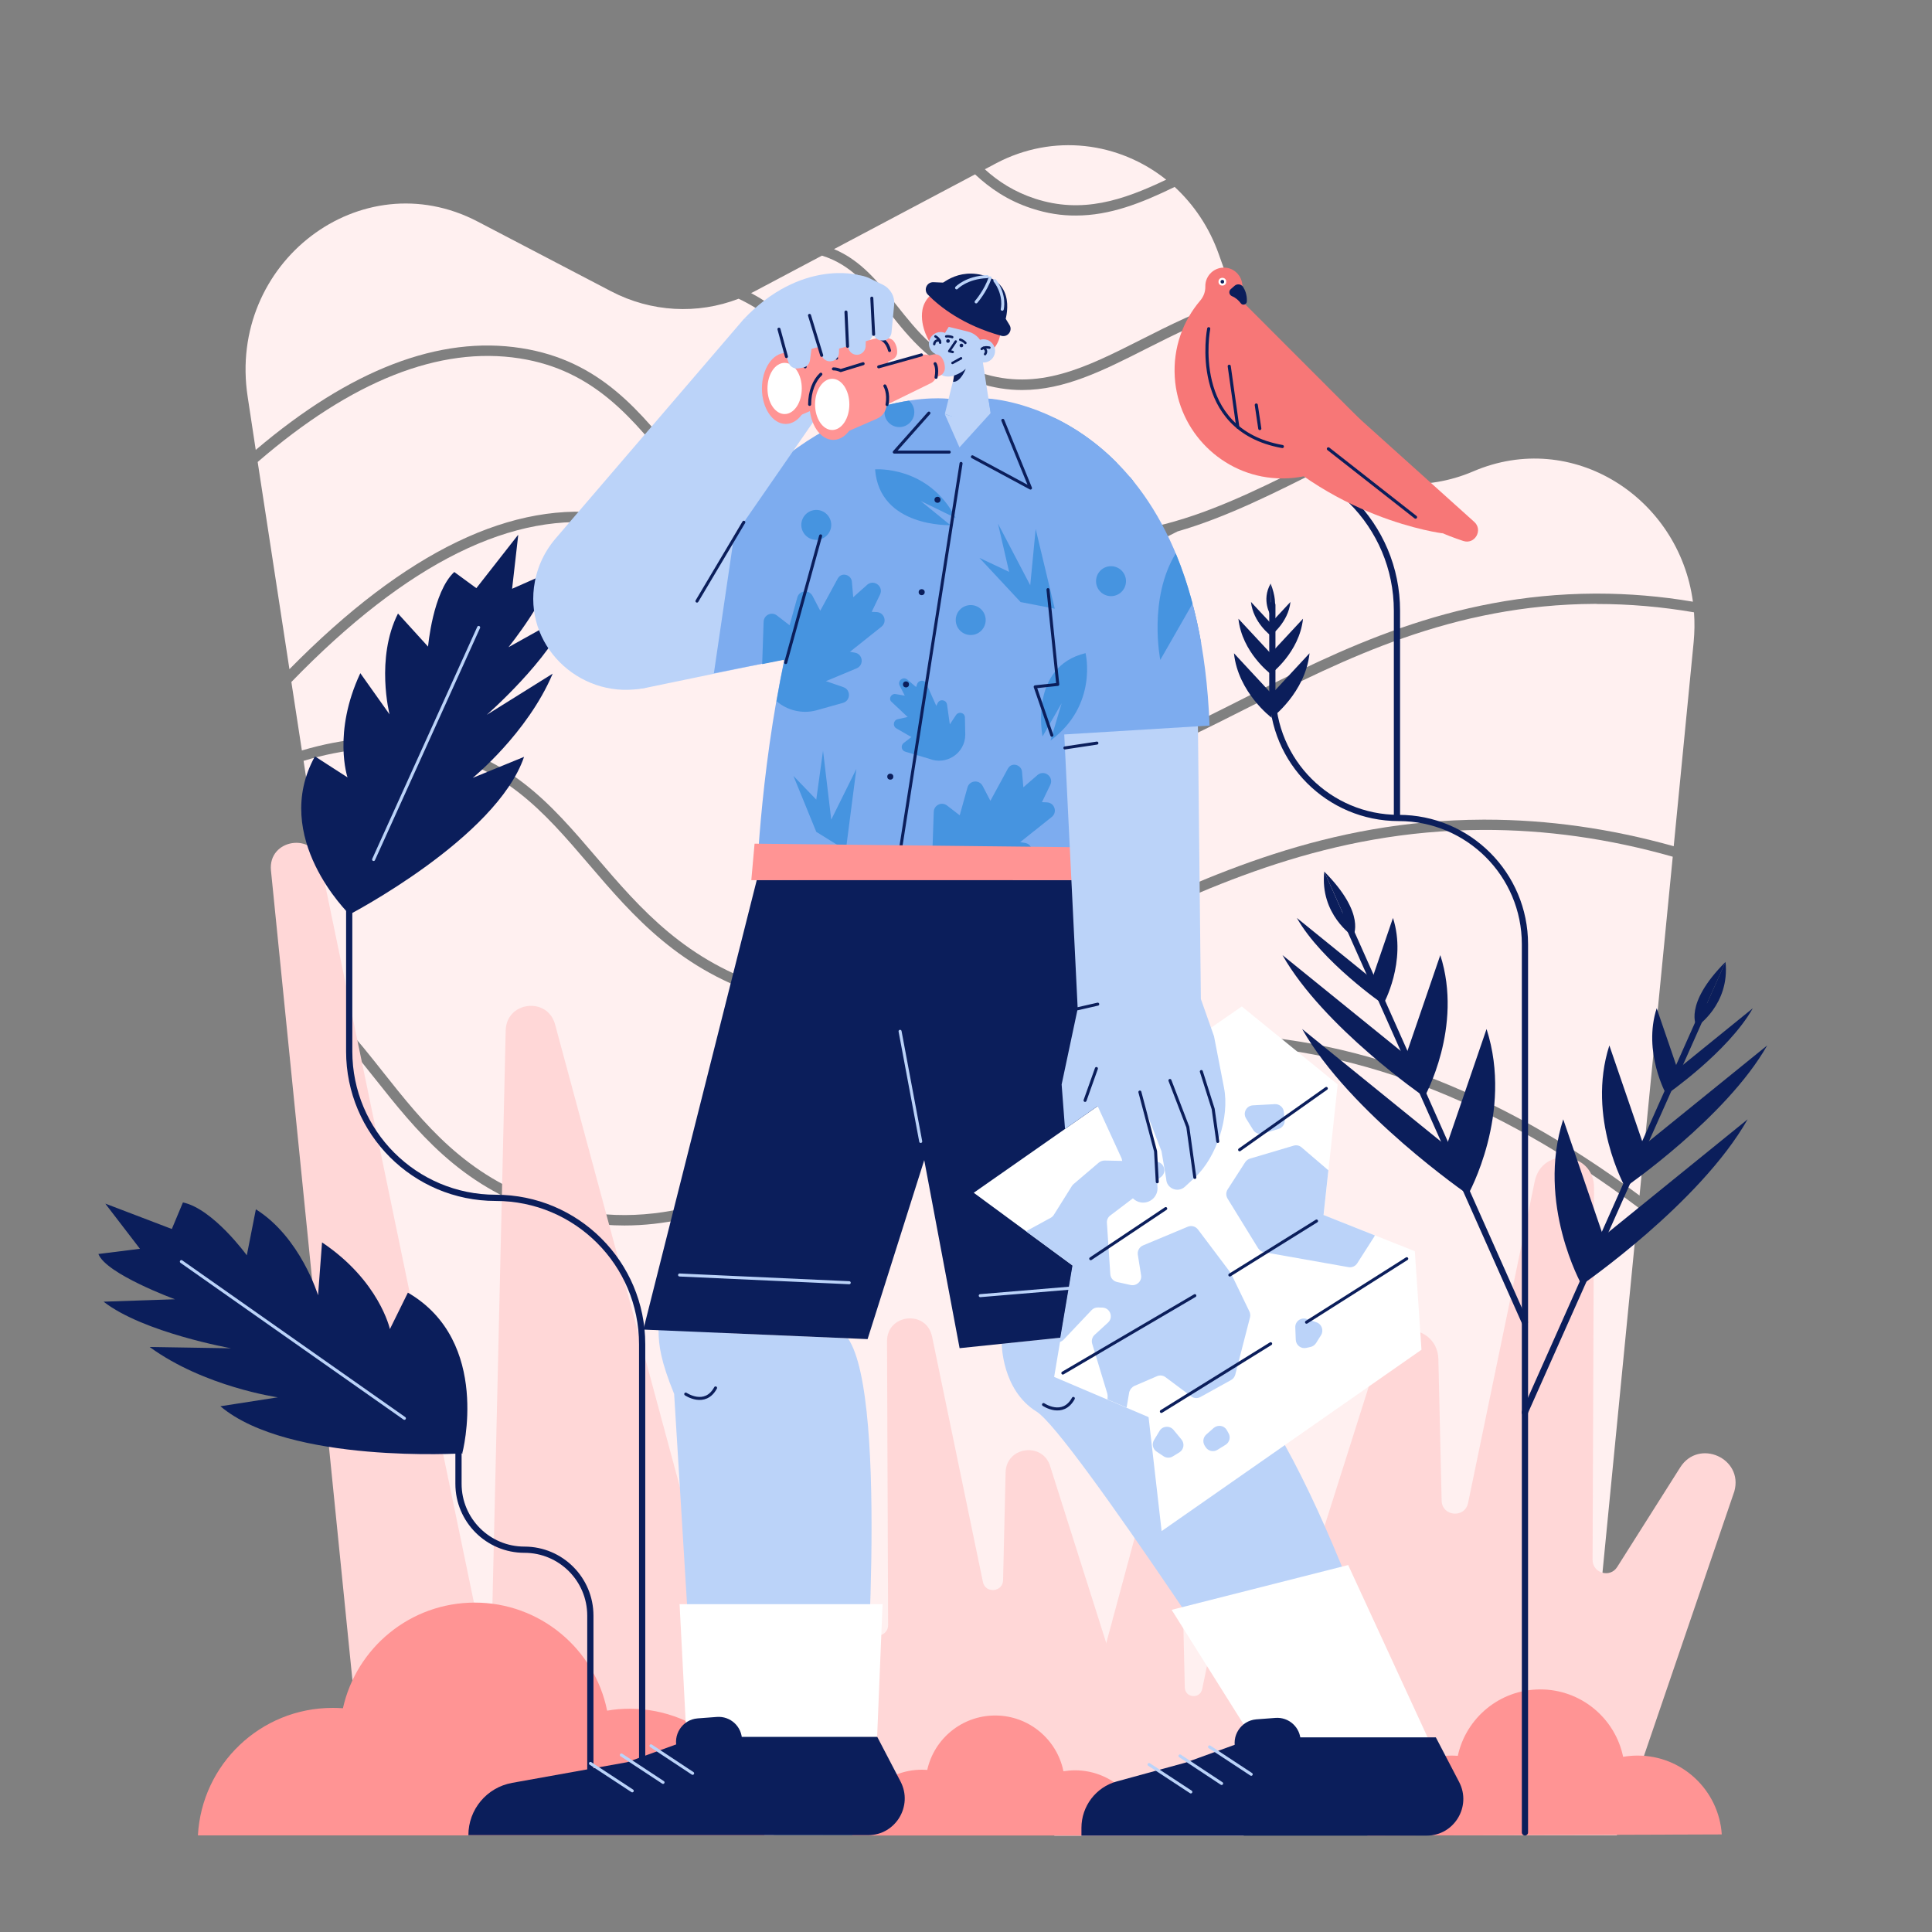 <?xml version="1.0" encoding="utf-8"?>
<!-- Generator: Adobe Illustrator 24.1.2, SVG Export Plug-In . SVG Version: 6.00 Build 0)  -->
<svg version="1.1" xmlns="http://www.w3.org/2000/svg" xmlns:xlink="http://www.w3.org/1999/xlink" x="0px" y="0px"
	 viewBox="0 0 1600 1600" style="enable-background:new 0 0 1600 1600;" xml:space="preserve">
<rect x="0" y="0" width="1600" height="1600" fill="#808080" stroke="none"/>
<style type="text/css">
	.st0{fill:#FFF0F0;}
	.st1{fill:#FFD7D7;}
	.st2{fill:#FF9494;}
	.st3{fill:none;stroke:#0B1E5B;stroke-width:5.154;stroke-linecap:round;stroke-linejoin:round;stroke-miterlimit:10;}
	.st4{fill:#0B1E5B;}
	.st5{fill:none;stroke:#BBD3F9;stroke-width:2.5;stroke-linecap:round;stroke-linejoin:round;stroke-miterlimit:10;}
	.st6{fill:#BBD3F9;}
	.st7{fill:#7DACEF;}
	.st8{fill:#FFFFFF;}
	.st9{fill:#F77777;}
	.st10{fill:none;stroke:#0B1E5B;stroke-width:2;stroke-linecap:round;stroke-linejoin:round;stroke-miterlimit:10;}
	.st11{fill:none;stroke:#0B1E5B;stroke-width:2.5;stroke-linecap:round;stroke-linejoin:round;stroke-miterlimit:10;}
	.st12{fill:#4694E0;}
	.st13{fill:none;stroke:#0B1E5B;stroke-width:2.577;stroke-linecap:round;stroke-linejoin:round;stroke-miterlimit:10;}
</style>
<g id="background">
	<g>
		<path class="st0" d="M1220,390.4L1220,390.4c-39,16.7-81,12.7-115.1-7c-2,1-4,2-6,3c-42.9,21.7-83.1,42-123.7,53.7
			c-5.5,2.8-11,5.5-16.4,8.3c-66.9,33.8-126.9,64.2-192.7,64.2c-21.9,0-44.5-3.4-68.2-11.1c-68.4-22.3-104.1-67.3-138.6-110.8
			c-34.4-43.3-66.8-84.2-129-93.9c-66.3-10.3-139,18.5-216.9,85.8l26.3,171.6c96.2-97.8,185.7-140.9,266.8-128.3
			c65.5,10.2,98.9,52.4,134.4,97.1c33.7,42.5,68.6,86.5,134.6,108c91.4,29.8,166.9-8.4,254.4-52.6c80-40.5,170.7-86.3,290.9-86.8
			c0.7,0,1.3,0,2,0c26.3,0,52.7,2.2,79.2,6.7C1390.5,412.2,1302.4,355,1220,390.4z"/>
		<path class="st0" d="M1228,687.3c-127.7,0.5-224.6,45.9-310,86c-72.1,33.8-136.8,64.1-207.7,64.1c-23.6,0-47.9-3.4-73.4-11.1
			c-73.7-22.3-112.2-67.2-149.4-110.7c-37.1-43.4-72.2-84.3-139.4-94c-31-4.5-63.3-1.6-96.7,8.5l33.6,219
			c11.1,12.1,21.5,25.2,32.1,38.6c33.7,42.5,68.6,86.5,134.6,108c91.4,29.8,166.9-8.4,254.4-52.6c80-40.5,170.7-86.3,290.9-86.8
			c0.7,0,1.3,0,2,0c118.7,0,239.3,45,358.8,133.8l27.5-280.6C1332.5,694.5,1280.1,687.1,1228,687.3z"/>
		<path class="st0" d="M1320.8,500.1c-118.2,0.5-207.9,45.9-287.1,85.9c-66.9,33.8-126.9,64.2-192.7,64.2
			c-21.9,0-44.5-3.4-68.2-11.1c-68.4-22.3-104.1-67.3-138.6-110.8c-34.4-43.3-66.8-84.2-129-93.9c-79.5-12.4-168.1,31.5-263.9,130.4
			l8.7,56.7c34.3-10.2,67.4-13,99.3-8.4c70.5,10.2,106.5,52.3,144.7,97c36.4,42.5,74.1,86.5,145.4,108.1
			c98.9,29.9,180.5-8.3,275-52.6c86.3-40.4,184.1-86.3,313.6-86.8c0.7,0,1.4,0,2.2,0c51.7,0,103.8,7.4,155.9,22l16.5-168.9
			c0.8-8.5,0.9-16.7,0.3-24.8c-26.8-4.6-53.5-6.9-80.1-6.9C1322.1,500.1,1321.5,500.1,1320.8,500.1z"/>
		<path class="st0" d="M854.4,172.6c-19.7-6.4-34.6-16.7-46.9-28.2l-116.8,61.9c22.5,9.5,36.7,27.4,51.6,46.2
			c17.6,22.2,35.8,45.2,70.1,56.3c47.5,15.5,87-4.5,132.7-27.6c23.5-11.9,48.7-24.6,77.4-33.7l-13.2-37.1
			c-7.9-22.3-20.7-41-36.5-55.6c-27.5,13.4-53.6,23.7-81.8,23.7C879.3,178.6,867.2,176.8,854.4,172.6z"/>
		<path class="st0" d="M706.1,323.3c33.7,42.5,68.6,86.5,134.6,108c47,15.3,89.7,12.7,132.1,0.5c0.1,0,0.2-0.1,0.3-0.1
			c40-11.5,79.6-31.6,122-53c0.5-0.2,0.9-0.5,1.4-0.7c-22.8-15.6-41.3-38.6-51.5-67.4l-19.5-54.9c-28.3,8.9-53.2,21.5-76.4,33.2
			c-35.5,18-67.5,34.1-102.6,34.1c-11.8,0-23.9-1.8-36.7-6c-36.7-12-56.6-37-74.1-59.2c-16.2-20.5-30.5-38.5-55-46.1l-54.7,29
			c-1.3,0.7-2.6,1.4-4,2C657,261.4,681,291.8,706.1,323.3z"/>
		<path class="st0" d="M211.8,372.6c78.4-66.6,152.1-94.9,219.8-84.3c65.5,10.2,98.9,52.4,134.4,97.1c33.7,42.5,68.6,86.5,134.6,108
			c86.5,28.2,158.8-4.4,240.4-45.5c-11.4,1.8-23,2.8-34.7,2.8c-21.9,0-44.5-3.4-68.2-11.1c-68.4-22.3-104.1-67.3-138.6-110.8
			c-25.9-32.6-50.6-63.8-87.8-81.4c-34.2,13.2-72.5,11.1-105.5-6.1l-110.6-57.8c-96.6-50.5-207.5,34-190.5,145L211.8,372.6z"/>
		<path class="st0" d="M998.9,864.8c-0.7,0-1.3,0-2,0c-118.2,0.5-207.9,45.9-287.1,85.9c-66.9,33.8-126.9,64.2-192.7,64.2
			c-21.9,0-44.5-3.4-68.2-11.1c-68.4-22.3-104.1-67.3-138.6-110.8c-7.6-9.6-15.2-19.1-23-28.2L387.8,1520l918.1-1l50.8-519
			C1237.4,910.3,1117.1,864.8,998.9,864.8z"/>
		<path class="st0" d="M857.1,164.5c39,12.7,72.6,1.5,108.7-15.7c-39-31.1-93.5-38.6-141-13.5l-9.2,4.9
			C826.6,150.2,839.8,158.8,857.1,164.5z"/>
	</g>
	<path class="st1" d="M304.8,1520l-80.4-799.1c-2.6-26.2,35.7-32.1,41.1-6.3l140.8,679.2l12.5-540.5c0.6-24,34.6-28.1,40.9-4.9
		L640.9,1520H304.8z"/>
	<path class="st1" d="M1030,1520.2l37.6-373c1.2-12.2-16.7-15-19.2-2.9l-52.8,254.5c-1.8,8.5-14.2,7.4-14.4-1.3l-4.4-188.4
		c-0.3-11.2-16.2-13.1-19.1-2.3l-84.6,313.5H1030z"/>
	<path class="st1" d="M1271,978.3l-55.2,266.4c-2.7,12.9-21.6,11.2-21.9-2l-2.7-117c-0.7-28.6-41.2-33.5-48.6-5.9l-126.9,400.1
		h323.3l97.3-284.8c7.7-27.5-29.5-44-44.8-19.9l-52.2,82.5c-5.9,9.4-20.5,5.1-20.4-6l1.2-308.3C1320.1,953.6,1277,949.1,1271,978.3z
		"/>
	<path class="st1" d="M771.9,1106.9l42.1,203.2c2,9.8,16.5,8.5,16.7-1.5l2.1-89.2c0.5-21.8,31.4-25.5,37.1-4.5l96.8,305.1H720.2
		l-74.2-217.2c-5.8-20.9,22.5-33.5,34.1-15.2l39.8,62.9c4.5,7.2,15.6,3.9,15.6-4.6l-0.9-235.1C734.5,1088,767.3,1084.6,771.9,1106.9
		z"/>
	<path class="st2" d="M633,1519.9c-3.6-58.5-52.2-104.8-111.6-104.8c-6.3,0-12.6,0.5-18.6,1.6c-10.3-51.1-55.5-89.5-109.6-89.5
		c-53.4,0-98.1,37.4-109.2,87.5c-2.8-0.2-5.6-0.3-8.5-0.3c-59.7,0-108.4,46.7-111.6,105.6H633z"/>
	<path class="st2" d="M947.9,1520.2c-1.9-30.2-26.9-54.1-57.6-54.1c-3.3,0-6.5,0.3-9.6,0.8c-5.3-26.3-28.6-46.2-56.5-46.2
		c-27.6,0-50.6,19.3-56.3,45.1c-1.4-0.1-2.9-0.2-4.4-0.2c-30.8,0-55.9,24.1-57.6,54.5H947.9z"/>
	<path class="st2" d="M1425.9,1519.2c-2.4-36.6-32.9-65.5-70-65.3c-4,0-7.9,0.4-11.7,1c-6.6-31.9-34.9-55.9-68.8-55.8
		c-33.4,0.1-61.3,23.6-68.1,55c-1.8-0.1-3.5-0.2-5.3-0.2c-37.3,0.1-67.7,29.5-69.6,66.3L1425.9,1519.2z"/>
</g>
<g id="flowers">
	<path class="st3" d="M1053.7,501v71.8c0,57.8,46.8,104.6,104.6,104.6h0c57.8,0,104.6,46.8,104.6,104.6v735.5"/>
	<g>
		<path class="st4" d="M1053.3,594.4c0,0,27.7-20.7,31.2-53.4l-31.2,33.6L1053.3,594.4z"/>
		<path class="st4" d="M1052.4,558.1c0,0,23.7-17.7,26.7-45.7l-26.7,28.7L1052.4,558.1z"/>
		<path class="st4" d="M1052.4,526.3c0,0,14.5-10.8,16.3-27.8l-16.3,17.5L1052.4,526.3z"/>
		<path class="st4" d="M1053.1,594.4c0,0-27.7-20.7-31.2-53.4l31.2,33.6L1053.1,594.4z"/>
		<path class="st4" d="M1052.3,558.1c0,0-23.7-17.7-26.7-45.7l26.7,28.7L1052.3,558.1z"/>
		<path class="st4" d="M1052.3,526.3c0,0-14.5-10.8-16.3-27.8l16.3,17.5L1052.3,526.3z"/>
		<path class="st4" d="M1052.3,483.3l0,26.3C1052.4,509.6,1044.3,497.2,1052.3,483.3z"/>
		<path class="st4" d="M1052.3,483.3l0,26.3C1052.4,509.6,1060.4,504.3,1052.3,483.3z"/>
	</g>
	<path class="st3" d="M1156.9,675.3V505.8c0-71-57.5-128.5-128.5-128.5h0"/>
	<path class="st3" d="M289.2,710v160.7c0,67,54.3,121.3,121.3,121.3h0c67,0,121.3,54.3,121.3,121.3v402.8"/>
	<path class="st3" d="M379.7,1193.2v35.6c0,30.2,24.5,54.6,54.6,54.6h0c30.2,0,54.6,24.5,54.6,54.6v178.1"/>
</g>
<g id="leaf-1">
	<path class="st4" d="M382.9,1203.3c0,0,24.4-92.4-45.1-132.8l-14.9,30.2c0,0-8.7-40-56.2-71.8l-3.3,43.8c0,0-14.5-48-51.5-71.2
		l-7.5,38.1c0,0-27.9-38.5-52.9-43.8l-9.2,22l-55-21l0.9,0.6l-1-0.6l28.7,37.4l-34.4,4.3c6.3,16.6,63.4,37.5,63.4,37.5l-59.1,2
		c32.8,25.6,105.6,38.6,105.6,38.6l-67.5-1.1c45.4,33.1,106.2,41.7,106.2,41.7l-47.6,7.4c57,48,200.8,39,200.8,39l-0.6-0.5
		L382.9,1203.3z"/>
	<line class="st5" x1="150.2" y1="1044.8" x2="334.9" y2="1174.6"/>
</g>
<g id="leaf-2">
	<path class="st4" d="M457.7,557.9L403.1,592c0,0,53.1-46.4,67.3-83.5L421.1,536c0,0,36.3-45.2,33.3-61.8l-30.3,13.4l5.1-44.7
		l-0.7,1.3l0.6-1.3l-34.6,44.2l-18.3-13.4c-17.8,16.6-21.7,61.8-21.7,61.8l-24.9-27.4c-18.8,37.1-7,83.5-7,83.5l-24.2-34.1
		c-23.1,49.3-10.6,86.3-10.6,86.3l-27-17.4C223.8,693.5,289.2,757,289.2,757l0.3-0.6l-0.4,1.1c0,0,121.9-63.4,144.9-130.7
		l-42.5,17.4C391.5,644.2,436.9,607.2,457.7,557.9z"/>
	<line class="st5" x1="396.4" y1="519.6" x2="309.4" y2="711.8"/>
</g>
<g id="leaf-3">
	<g>
		<line class="st3" x1="1262.8" y1="1095" x2="1113" y2="758.5"/>
		<path class="st4" d="M1215.8,989.3c0,0,37.8-67.4,15.3-137.1l-33.2,96.8L1215.8,989.3z"/>
		<path class="st4" d="M1179.7,908.4c0,0,32.3-57.7,13.1-117.4l-28.4,82.8L1179.7,908.4z"/>
		<path class="st4" d="M1145.6,831.7c0,0,19.7-35.2,8-71.5l-17.3,50.5L1145.6,831.7z"/>
		<path class="st4" d="M1215.8,989.3c0,0-97.8-67.4-137.4-137.1l119.4,96.8L1215.8,989.3z"/>
		<path class="st4" d="M1179.7,908.4c0,0-83.7-57.7-117.6-117.4l102.2,82.8L1179.7,908.4z"/>
		<path class="st4" d="M1145.6,831.7c0,0-51-35.2-71.6-71.5l62.3,50.5L1145.6,831.7z"/>
		<path class="st4" d="M1096.7,721.8l23.9,53.6C1120.5,775.4,1092.9,757.3,1096.7,721.8z"/>
		<path class="st4" d="M1096.7,721.8l23.9,53.6C1120.5,775.4,1132,757.3,1096.7,721.8z"/>
	</g>
</g>
<g id="leaf-4">
	<g>
		<line class="st3" x1="1262.8" y1="1169.7" x2="1412.6" y2="833.3"/>
		<path class="st4" d="M1309.9,1064.1c0,0-37.8-67.4-15.3-137.1l33.2,96.8L1309.9,1064.1z"/>
		<path class="st4" d="M1345.9,983.2c0,0-32.3-57.7-13.1-117.4l28.4,82.8L1345.9,983.2z"/>
		<path class="st4" d="M1380,906.5c0,0-19.7-35.2-8-71.5l17.3,50.5L1380,906.5z"/>
		<path class="st4" d="M1309.9,1064.1c0,0,97.8-67.4,137.4-137.1l-119.4,96.8L1309.9,1064.1z"/>
		<path class="st4" d="M1345.9,983.2c0,0,83.7-57.7,117.6-117.4l-102.2,82.8L1345.9,983.2z"/>
		<path class="st4" d="M1380,906.5c0,0,51-35.2,71.6-71.5l-62.3,50.5L1380,906.5z"/>
		<path class="st4" d="M1429,796.6l-23.9,53.6C1405.1,850.1,1432.7,832.1,1429,796.6z"/>
		<path class="st4" d="M1429,796.6l-23.9,53.6C1405.1,850.1,1393.6,832.1,1429,796.6z"/>
	</g>
</g>
<g id="person">
	<path class="st6" d="M703.5,419.6l-43.9,124.2l-125,25.9c-36.5,7.5-55.8-37,0-84.7l77.9-71.5L703.5,419.6z"/>
	<path class="st7" d="M612.4,413.4l-21.2,144.2l88.6-17.6l105.8-209.7C785.6,330.3,699,318.8,612.4,413.4z"/>
	<path class="st7" d="M626.7,728.9h320.8c0,0,35.6-383.9-135.9-399.6S626.7,728.9,626.7,728.9z"/>
	<path class="st6" d="M702.2,1108.3l-105.2-4.5c-1.9-14.4-14.2-25.5-29.1-25.5c-16.2,0-22.5,7.1-22.5,23.3
		c0,12.4,1.8,25.6,12.9,52.8l17.4,284.1h139.2C714.8,1438.5,737,1158.6,702.2,1108.3z"/>
	<path class="st6" d="M829.6,1112.8c0,0,0,38.4,28.8,56.2c28.8,17.8,204.2,288.3,204.2,288.3l104-4.5c0,0-82-275.1-161.6-332.9
		l-3.2-24.8L829.6,1112.8z"/>
	<polyline class="st4" points="1011.9,1093.9 794.7,1116.5 721.8,728.9 936,728.9 1001.7,1095 	"/>
	<polygon class="st4" points="532.8,1101.1 626.7,728.9 626.7,728.9 839.5,726.7 718.5,1109 	"/>
	<polygon class="st6" points="1172.6,1477.8 1061.2,1477.8 1028.4,1401.9 1138.1,1399.2 	"/>
	<polygon class="st8" points="970.3,1333.2 1116.5,1296.1 1202.7,1483.1 1061.2,1477.8 	"/>
	<polygon class="st8" points="562.8,1328.5 730.9,1328.5 726.4,1438.5 568.5,1438.5 	"/>
	<path class="st4" d="M1039.5,1438.8l-57.6,20.9l-57,15.6c-17.3,4.7-29.3,20.5-29.3,38.5v6.4h285.9c22.8,0,37.4-24.2,26.9-44.4
		l-19.3-37H1039.5z"/>
	<path class="st4" d="M1023.6,1449.9l7.2,19.8h46.3v-27.7c0-11.3-9.6-20.2-20.9-19.3l-15.9,1.2
		C1027.6,1425,1019.3,1437.9,1023.6,1449.9z"/>
	<line class="st5" x1="951.6" y1="1461.3" x2="986.2" y2="1484"/>
	<line class="st5" x1="977.2" y1="1454.2" x2="1011.7" y2="1477"/>
	<line class="st5" x1="1001.7" y1="1446.7" x2="1036.2" y2="1469.4"/>
	<line class="st5" x1="811.8" y1="1073" x2="957.7" y2="1060.8"/>
	<line class="st5" x1="562.8" y1="1055.9" x2="703.3" y2="1062.3"/>
	<g>
		<path class="st9" d="M817.8,268.4c9.3-3.7,11.7,7.9,11.7,7.9c-2.1-11.9-9.2-10.2-12.1-8.9c2.3-2.1,7.2-7.9-3-14.9
			c0,0,10,7.2,2,14.3c1.6-1.8,3.6-5.6-0.9-10c-6.4-6.3-14.7-0.4-16.8-0.9c-2-0.4-1.3-10.2-10.1-8.6c-8.8,1.6-7.9,0.4-11.2-3.9
			c-0.2-0.2-0.4-0.4-0.6-0.6c-2.3-2.6-11.2,3.9-12.9,13.9c-2.4,14.3,6.6,27.5,6.6,27.5l51.8,5.2c0,0,4-3.8,5.7-10.5
			C829.5,272.1,822,269.4,817.8,268.4z"/>
		<path class="st6" d="M814,300.2c4.9,0.3,9.3-3.2,10-8.3c0.6-4.4-2-8.7-6.1-10.3c-2.2-0.8-4.3-0.8-6.3-0.2v0c-2.4-3.4-6-5.8-10-6.8
			l-15.9-3.9c0,0-1.3,2-3.1,5c-0.5-0.2-1-0.4-1.6-0.5c-5.2-1.1-10.3,2.1-11.5,7.3c-1,4.5,1.3,8.9,5.3,10.7
			c-1.1,4.2-1.5,8.2-0.2,11.3c4.4,10.8,15.8,6.5,15.8,6.5l-7.9,31.7c0,0,27,12.2,37.9-0.8L814,300.2z"/>
		<polyline class="st10" points="791.5,282.8 786.1,290.8 789,291.5 		"/>
		<path class="st10" d="M813,289c0,0,1.7-2.1,6.4-1.1"/>
		<path class="st10" d="M815.8,293.3c0,0,2.5-3.1-1.3-5.2"/>
		<path class="st10" d="M774.7,278.6c4.1,2.5,3.9,5.2,3.9,5.2"/>
		<path class="st10" d="M778.2,282.1c-4.2-1.1-4.5,2.9-4.5,2.9"/>
		<path class="st4" d="M790.1,311c0,0,5.8-1.8,9.7-5.6c0,0-4.2,11.3-10.5,10.8L790.1,311z"/>
		<path class="st10" d="M788.6,279.2c0,0-2.4-1-5-0.6"/>
		<circle class="st4" cx="785.1" cy="282.4" r="1.5"/>
		<path class="st10" d="M799.5,284c0,0-1.8-2-4.3-2.7"/>
		<circle class="st4" cx="796.2" cy="286.1" r="1.5"/>
	</g>
	<g>
		<path class="st4" d="M776.4,238.1c0,0,33.7,25.1,55.6,29.1c0,0,10.4-29.1-14.4-38.1C792.7,220.1,776.4,238.1,776.4,238.1z"/>
		<path class="st4" d="M782.2,234.1l-9.2-0.4c-5.5-0.2-8.4,6.4-4.6,10.3c10.1,10.3,29.4,25.4,60.9,34.1c5.3,1.5,9.6-4.4,6.7-9
			l-3-4.9L782.2,234.1z"/>
		<path class="st5" d="M792.2,238.4c0,0,8.2-8.7,25.4-9.3"/>
		<path class="st5" d="M808.4,250c0,0,7.9-9,11.5-19.9"/>
		<path class="st5" d="M830,256.1c0,0,3-11.5-6.1-23.7"/>
	</g>
	<path class="st6" d="M782.4,342.9l12.2,27.6l25.7-28.3C820.3,342.1,798.8,349.8,782.4,342.9z"/>
	<polyline class="st11" points="769.3,342.1 740.6,374.4 786.1,374.4 	"/>
	<circle class="st4" cx="763.3" cy="490.4" r="2.5"/>
	<circle class="st4" cx="737.3" cy="643.2" r="2.5"/>
	<line class="st10" x1="788.8" y1="300.6" x2="795.9" y2="296.7"/>
	<path class="st4" d="M576.9,1438.5l-57.6,20.9l-95.2,17.1c-21,3.8-36.2,22-36.2,43.3l0,0h331c22.8,0,37.4-24.2,26.9-44.4l-19.3-37
		H576.9z"/>
	<path class="st4" d="M561,1449.1l7.2,19.8h46.3v-27.7c0-11.3-9.6-20.2-20.9-19.3l-15.9,1.2C565,1424.1,556.7,1437,561,1449.1z"/>
	<line class="st5" x1="489" y1="1460.4" x2="523.6" y2="1483.1"/>
	<line class="st5" x1="514.6" y1="1453.4" x2="549.1" y2="1476.1"/>
	<line class="st5" x1="539.1" y1="1445.8" x2="573.6" y2="1468.6"/>
	<line class="st5" x1="745.4" y1="854.1" x2="762.5" y2="945.3"/>
	<path class="st11" d="M567.9,1154.5c0,0,16,10.9,24.7-5.1"/>
	<path class="st11" d="M864.2,1163.2c0,0,16,10.9,24.7-5.1"/>
	<path class="st12" d="M675.6,588.4l22.5-6.3c6.4-1.8,6.7-10.8,0.4-13l-14.5-5l25.4-10.6c6.3-2.6,5.3-11.8-1.4-13l-4.1-0.7
		l26.1-20.8c4.9-3.9,2.4-11.8-3.9-12.1l-4.2-0.2l6.9-14.3c3.1-6.5-4.6-12.7-10.3-8.4l-11.9,10.6l-1.1-12.8
		c-0.5-5.8-8.1-8.1-11.3-3.3c-0.1,0.2-0.3,0.4-0.4,0.6l-14.5,26.7l-6.4-12.3c-2.9-5.5-11-4.7-12.6,1.3l-6.4,23l-10.5-8.1
		c-4.4-3.4-10.8-0.4-11,5.2l-1.2,34.9c0,0.1,0,0.2,0,0.2l18.5-3.7c-2.5,11.7-4.7,23.2-6.6,34.4C651.9,588.3,664.1,591.3,675.6,588.4
		z"/>
	<path class="st12" d="M825,721.7l25.4-10.6c6.3-2.6,5.3-11.8-1.4-13l-4.1-0.7l26.1-20.8c4.9-3.9,2.4-11.8-3.9-12.1l-4.2-0.2
		l6.9-14.3c3.1-6.5-4.6-12.7-10.3-8.4L847.5,652l-1.1-12.8c-0.5-5.8-8.1-8.1-11.3-3.3c-0.1,0.2-0.3,0.4-0.4,0.6l-14.5,26.7
		l-6.4-12.3c-2.9-5.5-11-4.7-12.6,1.3l-6.4,23l-10.5-8.1c-4.4-3.4-10.8-0.4-11,5.2l-1.2,34.9c-0.8,7.1,0.5,14.2,3.7,20.4l66.3,0.8
		c-0.7-0.7-1.6-1.3-2.6-1.6L825,721.7z"/>
	<path class="st12" d="M791.7,592.2l-5.1,7.7l-2.3-16.4c-0.6-4.1-6.1-4.9-7.8-1.2l-1.1,2.3l-8.2-18.4c-1.5-3.5-6.5-3.2-7.7,0.4
		l-0.8,2.4l-7.3-6.2c-3.3-2.8-8.1,0.7-6.5,4.7l4.4,8.6l-7.6-1.3c-3.4-0.6-6,3.5-3.7,6.1c0.1,0.1,0.2,0.2,0.3,0.3l13.4,12.6l-8.2,1.8
		c-3.7,0.8-4.4,5.7-1.2,7.6l12.5,7.2l-6.4,4.9c-2.7,2.1-1.9,6.3,1.3,7.2l20.2,6c6.4,2.5,13.6,1.8,19.4-1.9l0,0
		c6.3-3.9,10.1-10.8,10.1-18.2l-0.3-14.1C799.2,590.3,794,588.8,791.7,592.2z"/>
	<path class="st12" d="M787.1,434.9l-24.6-20l29,14.1c-22.7-43.8-66.8-40.3-66.8-40.3C728.4,437,787.1,434.9,787.1,434.9z"/>
	<path class="st12" d="M994.7,532.5c-1.9-11-4.2-21.4-6.8-31.3l-15.3,51.3C981.3,546.1,988.6,539.4,994.7,532.5z"/>
	<path class="st12" d="M676,422.3c-6.8,0-12.4,5.6-12.4,12.4c0,6.8,5.6,12.4,12.4,12.4c6.8,0,12.4-5.6,12.4-12.4
		C688.4,427.9,682.9,422.3,676,422.3z"/>
	<path class="st12" d="M744.8,353.7c6.8,0,12.4-5.6,12.4-12.4c0-3.8-1.7-7.2-4.4-9.5c-5.9,0.9-12.2,2.2-19,3.9
		c-0.9,1.7-1.3,3.6-1.3,5.6C732.4,348.1,737.9,353.7,744.8,353.7z"/>
	<circle class="st12" cx="803.9" cy="513.5" r="12.4"/>
	<polygon class="st12" points="681.6,621.7 676,662.2 657.1,642.6 676,688.9 700.5,704.1 709.2,636.8 688.4,678.8 	"/>
	<line class="st11" x1="795.9" y1="383.8" x2="745.9" y2="702.3"/>
	<line class="st11" x1="679.6" y1="443.8" x2="650.7" y2="548.7"/>
	<circle class="st4" cx="750.3" cy="566.8" r="2.5"/>
	<circle class="st4" cx="776.4" cy="413.9" r="2.5"/>
	<polygon class="st2" points="624.9,698.7 949.2,702.3 947.4,728.9 622.2,728.9 	"/>
	<path class="st12" d="M867.9,363.6c-5.1-1.7-9.7,3.8-7,8.5l10.1,18.2l-11.5,1.4c-4.8,0.6-6.9,6.4-3.7,9.9l20.6,22.4
		c6.1,7.8,15.5,12.2,25.4,12c10.7-0.3,20.5-6,26-15.1l10.1-17.7c1-1.7,1-3.5,0.4-5.1c-0.8-1-1.6-1.9-2.4-2.9c-1.6-1-3.7-1.3-5.7-0.3
		l-12.1,5.8l7.1-17.1c-17.5-17.7-35.7-29.6-52-37.5l6.2,21.3L867.9,363.6z"/>
</g>
<g id="hand-left">
	<g>
		<polygon class="st8" points="909.1,916 806.4,987.8 888.5,1048.2 873,1140.3 951.2,1173.6 962,1268 1177.2,1117.8 1171.7,1036.2 
			1096.2,1006.2 1107.8,898.1 1028.4,833.5 		"/>
		<g>
			<path class="st6" d="M939.6,1147.7l18.6-8c2.3-1,5-0.7,7,0.8l21.3,15.9c2.2,1.7,5.2,1.9,7.7,0.5l25.3-14c1.7-0.9,3-2.6,3.5-4.5
				l12.2-47.4c0.4-1.6,0.2-3.4-0.5-4.9l-15-31c-0.2-0.4-0.4-0.8-0.7-1.2l-26.9-35.7c-2-2.6-5.4-3.5-8.4-2.3l-37.1,15.5
				c-3,1.3-4.8,4.4-4.3,7.7l2.7,17c0.8,4.9-3.7,9.1-8.6,8.1l-11.3-2.5c-3.1-0.7-5.4-3.3-5.6-6.5l-2.8-42.5c-0.2-2.4,0.9-4.7,2.8-6.1
				l41.9-31.8c5.4-4.1,2.6-12.6-4.2-12.8l-42.4-0.9c-1.7,0-3.4,0.6-4.8,1.7l-20.9,17.8c-0.6,0.5-1,1-1.4,1.6l-14.9,23.8
				c-0.6,1-1.5,1.9-2.6,2.5l-20.5,11.2l38.5,28.3l-10.7,63.4c1.3-0.3,2.4-1,3.4-2l23.1-24.4c1.4-1.5,3.4-2.3,5.5-2.2l3.6,0.1
				c6.3,0.3,9.2,8.1,4.5,12.4l-11.1,10.2c-2,1.8-2.8,4.7-2,7.3l12.5,41.2c0.2,0.8,0.3,1.6,0.3,2.4l-0.1,2.6l15.8,6.7l2.2-12.9
				C935.8,1150.7,937.4,1148.7,939.6,1147.7z"/>
			<path class="st6" d="M1071.3,948.8l-36.1,10.7c-1.6,0.5-3,1.5-4,3l-14.5,22.5c-1.5,2.3-1.5,5.2-0.1,7.6l25.3,41.1
				c1.1,1.7,2.8,2.9,4.8,3.3l70.1,12.4c2.8,0.5,5.7-0.8,7.2-3.2l14-21.9c0.2-0.4,0.4-0.8,0.6-1.2l-42.5-16.9l4-37l-22.2-19
				C1076.1,948.6,1073.6,948.1,1071.3,948.8z"/>
			<path class="st6" d="M1037.8,935.7c1.7,2.8,5,4,8.1,3.1l13-3.9c3.3-1,5.4-4.2,5-7.6l-0.7-6.6c-0.4-3.8-3.7-6.5-7.5-6.3l-18.1,1
				c-5.4,0.3-8.5,6.2-5.7,10.8L1037.8,935.7z"/>
			<path class="st6" d="M1090.3,1095.1l-8.2-2.8c-4.7-1.6-9.6,2-9.4,7l0.4,10.3c0.2,4.4,4.3,7.6,8.6,6.7l3.6-0.8
				c1.9-0.4,3.5-1.6,4.6-3.2l4.2-6.7C1096.4,1101.7,1094.6,1096.6,1090.3,1095.1z"/>
			<path class="st6" d="M971.9,1184.2c-3.1-3.8-9.1-3.4-11.6,0.8l-4.6,7.6c-2,3.3-1,7.5,2.2,9.6l5.7,3.8c2.3,1.5,5.3,1.6,7.7,0.1
				l5.4-3.3c3.7-2.3,4.5-7.2,1.8-10.6L971.9,1184.2z"/>
			<path class="st6" d="M1015.9,1184.2c-2.3-3.8-7.4-4.5-10.8-1.6l-6.1,5.4c-2.6,2.3-3.2,6.1-1.4,9.1l0.8,1.3
				c2.1,3.3,6.4,4.4,9.8,2.3l6.8-4.2c3.3-2.1,4.4-6.4,2.3-9.8L1015.9,1184.2z"/>
		</g>
		<line class="st11" x1="903.3" y1="1042.4" x2="965.4" y2="1000.9"/>
		<line class="st11" x1="880.2" y1="1137.1" x2="989.5" y2="1073"/>
		<line class="st11" x1="961.8" y1="1168.9" x2="1052.3" y2="1112.8"/>
		<line class="st11" x1="1165" y1="1042.4" x2="1082" y2="1095"/>
		<line class="st11" x1="1018.5" y1="1055.9" x2="1090.3" y2="1011.2"/>
		<line class="st11" x1="1026.6" y1="952.2" x2="1098.4" y2="901.4"/>
		<g>
			<path class="st6" d="M881.3,606.9l11.2,228.5l-13.3,62.7l2.8,36.8l27-18.9l19.9,43.4l6.2,27.3c1.1,4.7,4.9,8.3,9.7,9.1h0
				c7.5,1.2,14.2-4.8,13.8-12.4l-1.7-29.8l-9.6-38.1l14.6,37.9l3.9,22.8c0.1,8,9.6,12,15.5,6.6l8.2-7.6c18-16.7,28.9-50.1,24.2-74.2
				l-8.3-42.8l-10.9-30.9l-2.4-223.5c-0.3-31.3-26.5-56.1-57.7-54.8h0C903.7,550.1,879.8,576.2,881.3,606.9z"/>
			<polyline class="st11" points="944,904.4 957,953.5 958.4,978.7 			"/>
			<polyline class="st11" points="968.9,894.8 983.7,933.4 989.5,975.1 			"/>
			<polyline class="st11" points="994.9,887.4 1004.7,918.4 1008.5,945.3 			"/>
			<line class="st11" x1="908.4" y1="615.4" x2="881.9" y2="619.4"/>
			<line class="st11" x1="909.1" y1="831.6" x2="892.5" y2="835.4"/>
			<line class="st11" x1="908" y1="884.9" x2="898.6" y2="911.3"/>
		</g>
	</g>
</g>
<g id="sleeve">
	<path class="st7" d="M818.5,330.1c0,0,173.3,7.3,183.2,270.8l-137.8,8.4L818.5,330.1z"/>
	<polyline class="st11" points="805.3,378.3 853.4,404.2 830.5,348.1 	"/>
	<path class="st12" d="M863.4,609.9l15.8-27.5l-9.2,30.9c39.6-29.4,29-72.4,29-72.4C851.8,552.3,863.4,609.9,863.4,609.9z"/>
	<path class="st12" d="M960.9,546.5l26.7-46.6c-4-15.2-8.7-29-13.9-41.6C950.7,495.8,960.9,546.5,960.9,546.5z"/>
	<circle class="st12" cx="920.1" cy="481.3" r="12.4"/>
	<polygon class="st12" points="857.7,438.1 853.2,484.7 826.5,433.7 835.7,473.6 811.1,462 845.2,498.6 873.5,504.1 	"/>
	<polyline class="st11" points="867.9,488.3 876,566.8 857.3,568.8 871.1,608.9 	"/>
</g>
<g id="hand-right">
	<g>
		<path class="st6" d="M710.5,227.7c0,0-47.2-13.1-94.5,36.5l71-0.9L710.5,227.7z"/>
		<path class="st6" d="M534.5,569.6c-51,10.8-98.8-31.4-92.3-83.2c1.8-14.2,7.5-28.2,17.8-40.3l156-181.9l124.5-11.7L616,432.5
			L534.5,569.6z"/>
		<line class="st11" x1="577.2" y1="497.8" x2="616" y2="432.5"/>
		<g>
			<ellipse class="st2" cx="650.7" cy="321.7" rx="19.7" ry="29.4"/>
			<path class="st2" d="M647.5,296.5l27.8-8.5c6-1.8,12.5,0.6,15.7,6c4.1,7.1,7.7,18,3,31.7c-1.2,3.6-3.9,6.4-7.4,7.9L657,346.4
				L647.5,296.5z"/>
			<ellipse class="st8" cx="649.8" cy="321.7" rx="14.2" ry="21.2"/>
			<path class="st2" d="M677.3,293.6l46.3-12.9c4.6-1.4,9.6,0.8,11.5,5.1c1.3,3,2.2,7,1.1,11.8c-0.6,3-2.7,5.6-5.6,6.8l-49.8,24.4
				L677.3,293.6z"/>
			<path class="st2" d="M730.2,281l3-0.7c2.8-0.7,5.7,0.4,7.3,2.7c1.3,1.9,2.5,4.7,2.5,8.6c0,2.8-1.7,5.2-4.2,6.3l-6.2,2.7
				L730.2,281z"/>
			<ellipse class="st2" cx="690.1" cy="334.9" rx="19.7" ry="29.4"/>
			<path class="st2" d="M687,309.7l27.8-8.5c6-1.8,12.5,0.6,15.7,6c4.1,7.1,7.7,18,3,31.7c-1.2,3.6-3.9,6.4-7.4,7.9l-29.6,12.9
				L687,309.7z"/>
			<ellipse class="st8" cx="689.2" cy="334.9" rx="14.2" ry="21.2"/>
			<path class="st2" d="M716.8,306.9l46.3-12.9c4.6-1.4,9.6,0.8,11.5,5.1c1.3,3,2.2,7,1.1,11.8c-0.6,3-2.7,5.6-5.6,6.8l-49.8,24.4
				L716.8,306.9z"/>
			<path class="st11" d="M679.8,309.9c-5.6,5.2-9.3,14.4-9.3,25"/>
			<path class="st11" d="M714.8,301.2l-18.6,5.7c-1.9-0.9-3.9-1.4-6-1.4"/>
			<line class="st11" x1="763.1" y1="293.9" x2="727.7" y2="303.8"/>
			<path class="st2" d="M769.7,294.3l3-0.7c2.8-0.7,5.7,0.4,7.3,2.7c1.3,1.9,2.5,4.7,2.5,8.6c0,2.8-1.7,5.2-4.2,6.3l-6.2,2.7
				L769.7,294.3z"/>
			<path class="st11" d="M657.1,293.5c0,0,7.5,3.7,9.7,10.3"/>
			<path class="st11" d="M685.6,288.9c0,0,5.6,2.7,7.2,7.7"/>
			<path class="st11" d="M732.8,319.6c0,0,3.6,5.7,1.8,15.4"/>
			<path class="st11" d="M774.4,301.2c0,0,2.3,3.2,0.8,11.3"/>
			<path class="st11" d="M730.2,281c0,0,4.5,1.7,6.5,9.3"/>
		</g>
		<g>
			<path class="st6" d="M721.8,231.3l9.3,4.5c6.3,3.1,10.1,9.7,9.4,16.7l-2.2,22.9c-0.4,3.8-3.6,6.7-7.4,6.6l-0.7,0
				c-3.1-0.1-5.8-2.1-6.8-5.1l-5.9-18.7l-0.5,23.5l-0.1,5c-0.1,3.2-2.3,6-5.4,6.9h0c-3.8,1-7.7-1.2-8.8-4.9l-7.3-24l-0.6,27.4
				c-0.1,3.1-2.1,5.9-5.1,6.8l-0.2,0c-3.7,1.2-7.7-0.8-9-4.5l-6.7-18.9l-3,22.8c-0.4,3.2-2.9,5.8-6.1,6.2l-3.7,0.6
				c-3.4,0.5-6.7-1.4-7.9-4.7c-4.2-11.5-12.5-37.5-4.9-47.7C658.1,239.4,699.2,218.7,721.8,231.3z"/>
			<line class="st11" x1="645.1" y1="272.6" x2="651.3" y2="295.3"/>
			<line class="st11" x1="670.4" y1="261.2" x2="680.5" y2="294.3"/>
			<line class="st11" x1="700.6" y1="258.4" x2="701.9" y2="286.8"/>
			<line class="st11" x1="722" y1="246.9" x2="723.5" y2="276.9"/>
		</g>
	</g>
</g>
<g id="bird">
	<g>
		<path class="st9" d="M1025.6,246.4c2.5-3.1,3.8-7.3,3.1-11.7c-1-6.8-6.6-12.3-13.4-13c-9.2-1-17.1,6.2-17.1,15.2
			c0,0.1,0,0.2,0,0.3c0.1,4.3-1.4,8.4-4.2,11.7c-14.4,16.9-22.6,39.2-21.1,63.4c2.7,45.2,39.4,81.6,84.6,83.8
			c32.7,1.6,61.7-14.3,78.6-39.1L1025.6,246.4z"/>
		<path class="st9" d="M1100.1,371.7c-8.9-10.3,6.9-25.5,17.3-32.6l103.5,93.1c7.5,6.7,0.5,19-9.1,15.8
			C1182.5,438.4,1139.4,417.4,1100.1,371.7z"/>
		<path class="st9" d="M1031.5,351c-8.9-10.3,6.9-25.5,17.3-32.6l146,123.3C1194.8,441.7,1099.5,430.1,1031.5,351z"/>
		<path class="st4" d="M1019.2,239.5l3.2-2.8c2.1-1.9,5.4-1.5,7,0.8c1.7,2.6,3.4,6.6,3.2,12.1c-0.1,2.6-3.5,3.7-5,1.6
			c-1.7-2.3-4.1-4.6-7.3-5.9C1017.9,244.3,1017.3,241.2,1019.2,239.5z"/>
		<path class="st13" d="M1001,272.2c0,0-16.5,83.8,61,97.6"/>
		<circle class="st8" cx="1012.3" cy="233.3" r="3.2"/>
		<circle class="st4" cx="1012.3" cy="233.3" r="1.5"/>
		<line class="st13" x1="1100.1" y1="371.7" x2="1172.3" y2="428.3"/>
		<line class="st13" x1="1018" y1="303.3" x2="1025.1" y2="353.7"/>
		<line class="st13" x1="1040.4" y1="335.4" x2="1043.3" y2="354.9"/>
	</g>
</g>
</svg>
